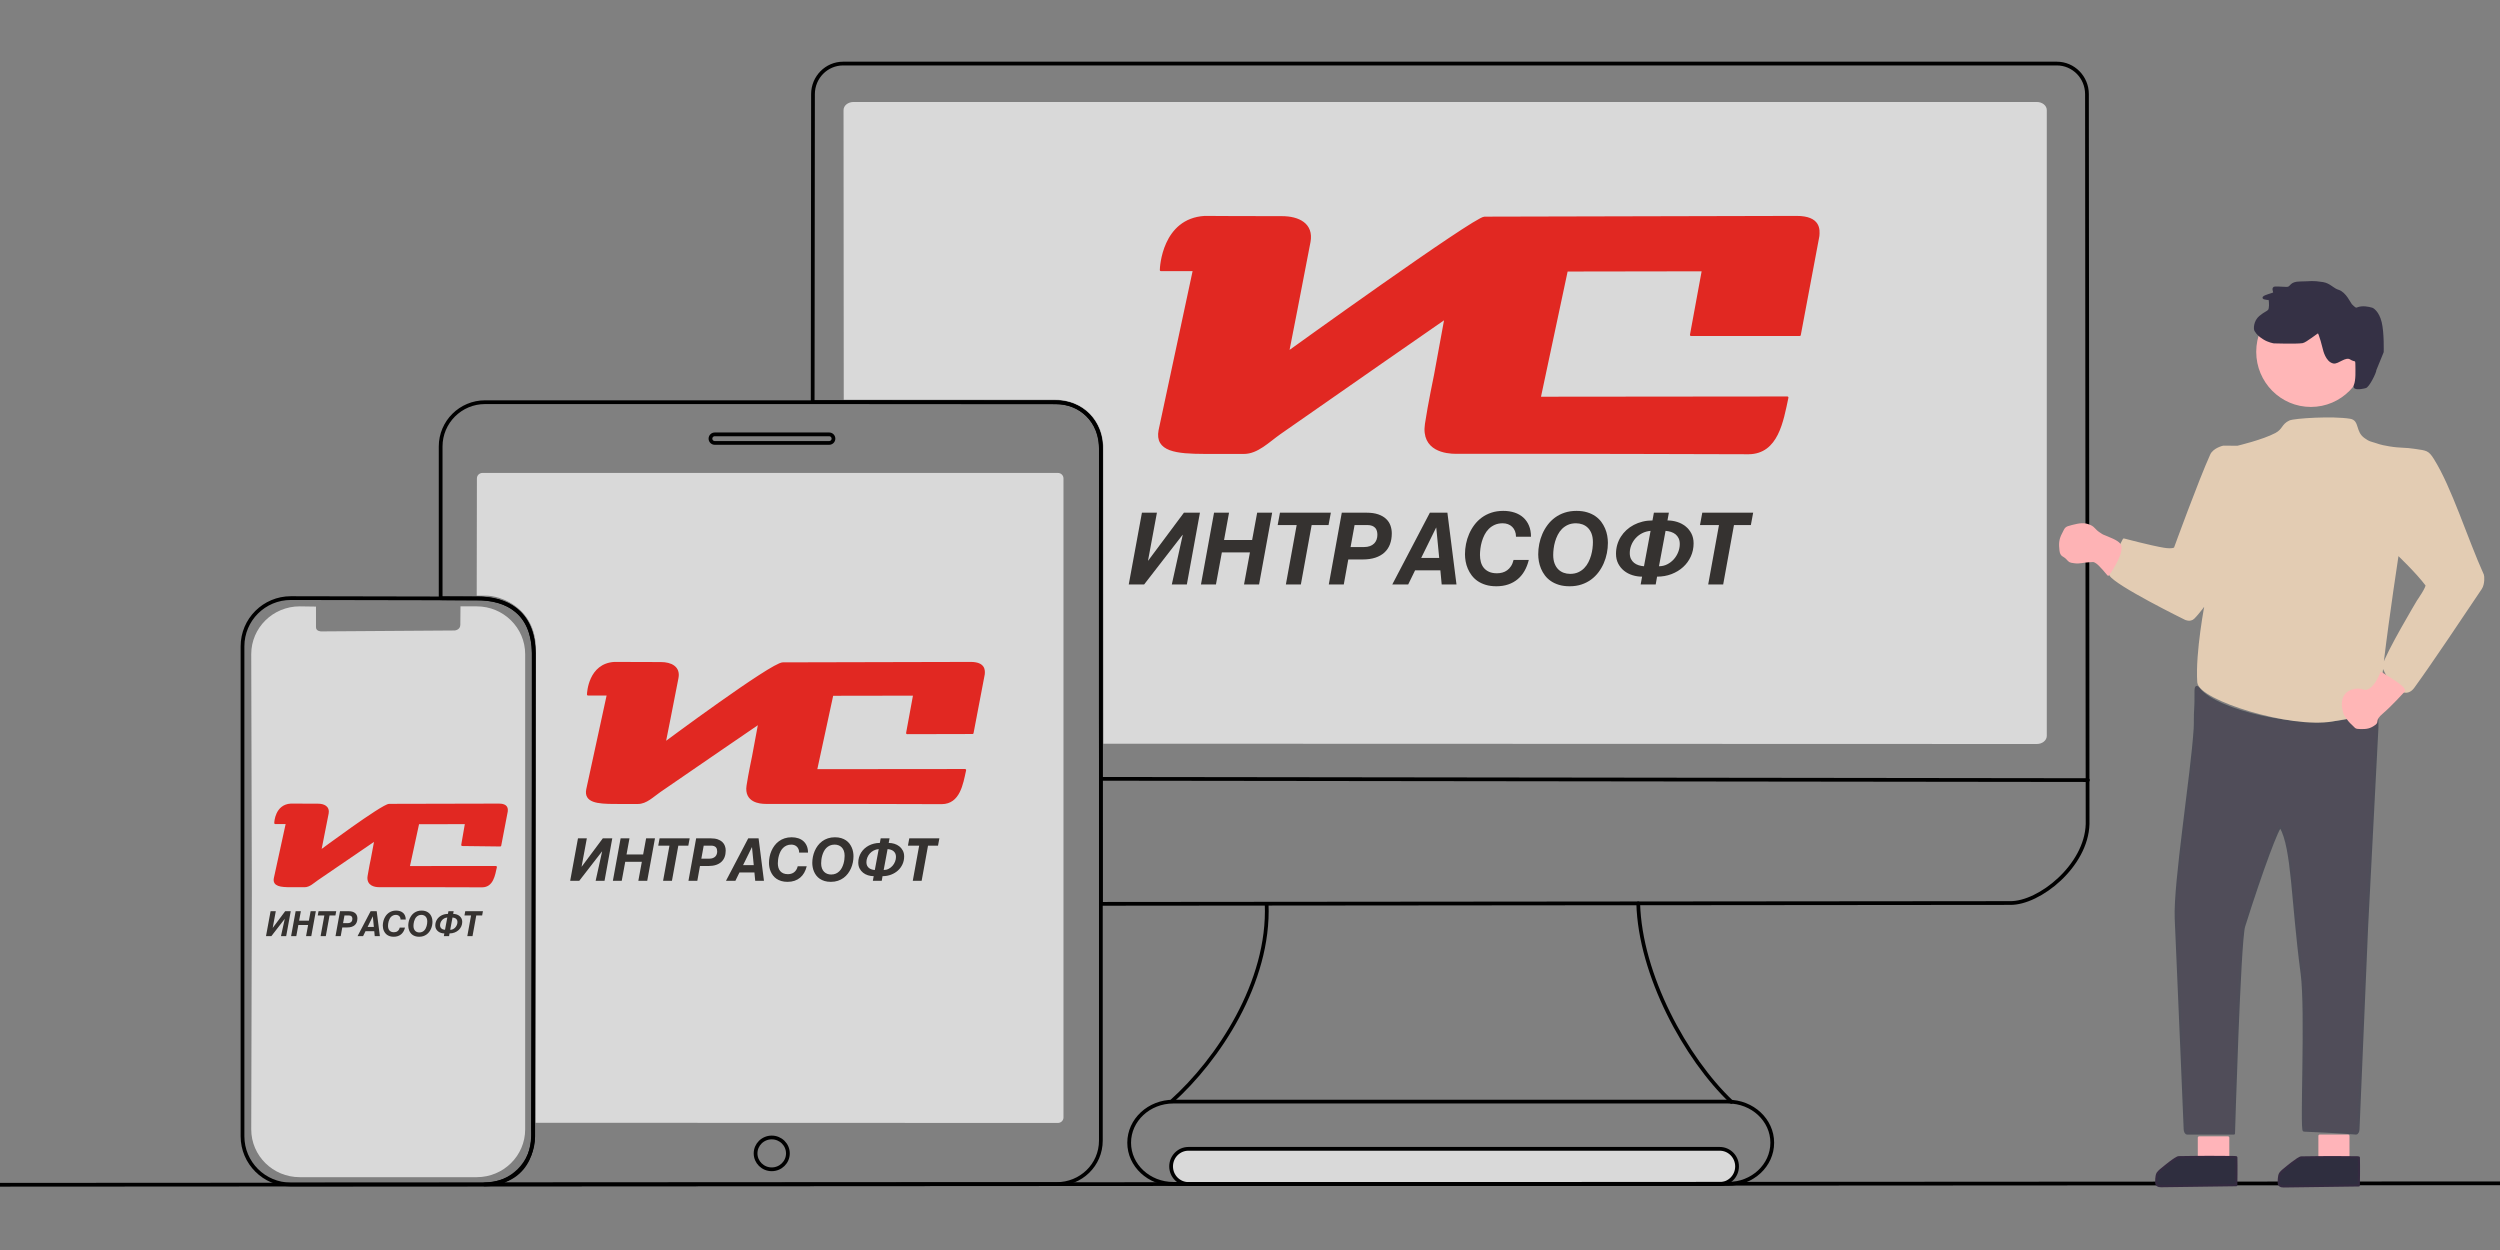 <?xml version="1.0" encoding="UTF-8" standalone="no"?>
<!DOCTYPE svg PUBLIC "-//W3C//DTD SVG 1.1//EN" "http://www.w3.org/Graphics/SVG/1.1/DTD/svg11.dtd">
<!-- Created with Vectornator (http://vectornator.io/) -->
<svg height="100%" stroke-miterlimit="10" style="fill-rule:nonzero;clip-rule:evenodd;stroke-linecap:round;stroke-linejoin:round;" version="1.1" viewBox="0 0 1000 500" width="100%" xml:space="preserve" xmlns="http://www.w3.org/2000/svg" xmlns:vectornator="http://vectornator.io" xmlns:xlink="http://www.w3.org/1999/xlink">
<rect x="0" y="0" width="1000" height="500" fill="#808080" stroke="none"/>
<defs>
<clipPath id="TextBounds">
<rect height="47" width="272.376" x="449.394" y="196.984"/>
</clipPath>
<clipPath id="TextBounds_2">
<rect height="27.158" width="163.915" x="226.215" y="330.554"/>
</clipPath>
<clipPath id="TextBounds_3">
<rect height="15.817" width="95.863" x="104.694" y="361.668"/>
</clipPath>
</defs>
<clipPath id="ArtboardFrame">
<rect height="500" width="1000" x="0" y="0"/>
</clipPath>
<g clip-path="url(#ArtboardFrame)" id="Слой-1" vectornator:layerName="Слой 1">
<path d="M337.254 25.426L338.802 25.426L822.729 25.426C829.387 25.426 834.785 30.899 834.785 37.651L835.039 329.605C834.575 346.319 815.718 361.373 804.046 361.208L440.387 361.539C440.339 361.422 440.273 222.622 440.374 180.024C440.402 168.211 432.467 160.833 421.937 160.917C421.059 160.924 325.068 160.847 325.068 160.847L325.198 37.651C325.198 30.899 330.596 25.426 337.254 25.426Z" fill="none" opacity="1" stroke="#000000" stroke-linecap="butt" stroke-linejoin="miter" stroke-width="1.5"/>
<path d="M194.033 160.877L422.569 160.877C432.385 160.877 440.343 168.811 440.343 178.598L440.343 456.225C440.343 466.012 432.388 473.634 422.572 473.634L193.814 473.766C213.913 472.767 213.365 455.309 213.204 451.661C213.204 451.661 213.656 314.696 213.47 261.336C213.411 244.229 201.828 239.358 191.374 239.358C178.246 239.358 176.259 239.283 176.259 239.283L176.259 178.598C176.259 168.811 184.217 160.877 194.033 160.877Z" fill="none" opacity="1" stroke="#000000" stroke-linecap="butt" stroke-linejoin="miter" stroke-width="1.5"/>
<path d="M116.338 239.239L189.954 239.386C203.922 239.104 213.271 245.94 213.558 261.252L213.287 454.498C213.287 465.15 204.63 473.786 193.951 473.786L116.338 473.786C105.659 473.786 97.002 465.15 97.002 454.498L97.002 258.527C97.002 247.875 105.659 239.239 116.338 239.239Z" fill="none" opacity="1" stroke="#000000" stroke-linecap="butt" stroke-linejoin="miter" stroke-width="1.5"/>
<path d="M469.357 440.644L691.21 440.644C700.98 440.644 708.901 448.008 708.901 457.093L708.901 457.093C708.901 466.178 700.98 473.543 691.21 473.543L469.357 473.543C459.587 473.543 451.667 466.178 451.667 457.093L451.667 457.093C451.667 448.008 459.587 440.644 469.357 440.644Z" fill="none" opacity="1" stroke="#000000" stroke-linecap="butt" stroke-linejoin="miter" stroke-width="1.5"/>
<path d="M475.381 459.533L687.886 459.533C691.718 459.533 694.824 462.679 694.824 466.56L694.824 466.56C694.824 470.441 691.718 473.587 687.886 473.587L475.381 473.587C471.55 473.587 468.444 470.441 468.444 466.56L468.444 466.56C468.444 462.679 471.55 459.533 475.381 459.533Z" fill="#ffffff" fill-opacity="0.702" fill-rule="nonzero" opacity="1" stroke="#000000" stroke-linecap="butt" stroke-linejoin="miter" stroke-width="1.5"/>
<path d="M468.74 440.467C487.078 424.028 507.954 392.985 506.663 361.568" fill="none" opacity="1" stroke="#000000" stroke-linecap="butt" stroke-linejoin="miter" stroke-width="1.5"/>
<path d="M655.292 361.353C656.041 389.905 674.294 423.408 692.587 440.748" fill="none" opacity="1" stroke="#000000" stroke-linecap="butt" stroke-linejoin="miter" stroke-width="1.5"/>
<path d="M440.545 311.537L835.152 312.039" fill="none" opacity="1" stroke="#000000" stroke-linecap="butt" stroke-linejoin="miter" stroke-width="1.5"/>
<path d="M341.405 40.792L814.721 40.792C816.925 40.792 818.712 42.242 818.712 44.029L818.712 294.363C818.712 296.151 816.925 297.6 814.721 297.6L441.362 297.481L441.305 180.422C441.887 168.499 433.336 159.61 421.351 159.884L337.501 159.899L337.414 44.029C337.414 42.242 339.201 40.792 341.405 40.792Z" fill="#ffffff" fill-opacity="0.702" fill-rule="nonzero" opacity="1" stroke="none"/>
<path d="M193.009 189.172L423.145 189.172C424.386 189.172 425.392 190.144 425.392 191.344L425.392 447.007C425.392 448.206 424.386 449.179 423.145 449.179L214.283 449.113L214.38 260.326C214.633 243.58 200.764 238.065 193.876 238.254L190.686 238.254L190.762 191.344C190.762 190.144 191.768 189.172 193.009 189.172Z" fill="#ffffff" fill-opacity="0.702" fill-rule="nonzero" opacity="1" stroke="none"/>
<path d="M302.232 461.356C302.232 457.84 305.126 454.991 308.696 454.991C312.265 454.991 315.159 457.84 315.159 461.356C315.159 464.871 312.265 467.721 308.696 467.721C305.126 467.721 302.232 464.871 302.232 461.356Z" fill="none" opacity="1" stroke="#000000" stroke-linecap="butt" stroke-linejoin="miter" stroke-width="1.5"/>
<path d="M285.896 173.746L331.672 173.746C332.618 173.746 333.384 174.513 333.384 175.458L333.384 175.458C333.384 176.404 332.618 177.171 331.672 177.171L285.896 177.171C284.95 177.171 284.183 176.404 284.183 175.458L284.183 175.458C284.183 174.513 284.95 173.746 285.896 173.746Z" fill="none" opacity="1" stroke="#000000" stroke-linecap="butt" stroke-linejoin="miter" stroke-width="1.5"/>
<path d="M119.891 242.543L126.396 242.638C126.396 242.638 126.385 248.38 126.396 250.915C126.403 252.559 128.467 252.563 128.467 252.563L181.885 252.193C181.885 252.193 184.089 252.012 184.13 249.949C184.183 247.252 184.191 242.543 184.191 242.543L190.673 242.543C201.385 242.543 210.068 251.104 210.068 261.665L210.068 451.749C210.068 462.31 201.385 470.871 190.673 470.871L119.891 470.871C109.179 470.871 100.496 462.31 100.496 451.749L100.738 357.368L100.496 261.665C100.496 251.104 109.179 242.543 119.891 242.543Z" fill="#ffffff" fill-opacity="0.702" fill-rule="nonzero" opacity="1" stroke="none"/>
<path d="M-3.525 473.908L1003.52 473.32" fill="none" opacity="1" stroke="#000000" stroke-linecap="butt" stroke-linejoin="miter" stroke-width="1.5"/>
<path d="M902.922 140.724C902.922 128.782 912.518 119.101 924.354 119.101C936.19 119.101 945.785 128.782 945.785 140.724C945.785 152.666 936.19 162.348 924.354 162.348C912.518 162.348 902.922 152.666 902.922 140.724Z" fill="#ffb6b7" fill-rule="nonzero" opacity="1" stroke="#ffb6b7" stroke-linecap="butt" stroke-linejoin="miter" stroke-width="0.859"/>
<path d="M909.502 117.364C910.168 117.01 908.63 115.048 910.065 115.029C911.945 115.005 914.215 115.238 914.814 115.19C916.827 115.029 915.82 113.049 920.127 113.017C924.691 112.983 924.518 112.539 929.142 113.258C931.811 113.674 933.208 115.721 935.26 116.317C938.067 117.134 939.929 121.471 940.445 121.987C942.826 124.367 942.291 123.257 944.436 122.998C946.631 122.733 948.944 123.562 948.944 123.562C948.944 123.562 951.233 124.681 952.26 128.987C953.286 133.294 953.049 140.787 953.049 140.787L950.151 147.871C950.151 148.982 947.215 154.874 946.046 154.874C946.046 154.874 941.055 156.162 941.941 154.149C942.826 152.137 942.585 147.915 942.585 146.019C942.585 143.334 942.129 144.612 940.303 143.427C938.142 142.024 935.162 145.345 933.408 144.973C930.619 144.381 929.625 139.821 929.625 139.821C929.625 139.821 927.912 132.82 927.291 132.818C926.921 132.817 922.194 136.671 920.932 136.843C918.26 137.208 909.582 136.924 909.582 136.924C909.582 136.924 907.409 136.582 905.558 135.394C903.706 134.207 903.107 133.626 902.177 132.175C901.83 131.634 901.773 128.581 904.028 126.701C905.96 125.091 906.982 124.909 907.57 124.206C908.212 123.437 908.052 121.004 907.892 119.778C907.851 119.467 905.075 119.577 905.477 118.974C905.88 118.37 908.904 117.681 909.502 117.364Z" fill="#353145" fill-rule="nonzero" opacity="1" stroke="#353145" stroke-linecap="butt" stroke-linejoin="miter" stroke-width="0.859"/>
<path d="M927.833 454.249L939.313 454.249C939.342 454.249 939.365 454.273 939.365 454.302L939.365 462.559C939.365 462.588 939.342 462.611 939.313 462.611L927.833 462.611C927.804 462.611 927.78 462.588 927.78 462.559L927.78 454.302C927.78 454.273 927.804 454.249 927.833 454.249Z" fill="#ffb4b9" fill-rule="nonzero" opacity="1" stroke="#ffb4b9" stroke-linecap="butt" stroke-linejoin="miter" stroke-width="0.859"/>
<path d="M879.594 454.97L891.244 454.97C891.271 454.97 891.293 454.992 891.293 455.019L891.293 462.446C891.293 462.473 891.271 462.495 891.244 462.495L879.594 462.495C879.567 462.495 879.546 462.473 879.546 462.446L879.546 455.019C879.546 454.992 879.567 454.97 879.594 454.97Z" fill="#ffb4b9" fill-rule="nonzero" opacity="1" stroke="#ffb4b9" stroke-linecap="butt" stroke-linejoin="miter" stroke-width="0.859"/>
<path d="M871.514 462.873C871.514 462.873 882.761 462.684 888.797 462.779C894.833 462.874 894.533 462.702 894.538 463.062C894.571 465.423 894.601 466.672 894.57 469.526C894.538 472.381 894.512 474.072 894.512 474.072L864.398 474.477C863.23 474.477 862.491 474.043 862.491 472.969C862.491 472.969 862.402 470.302 863.043 469.286C863.561 468.466 865.057 467.35 865.057 467.35C865.057 467.35 870.346 462.873 871.514 462.873Z" fill="#2f2e3f" fill-rule="nonzero" opacity="1" stroke="#352b41" stroke-linecap="butt" stroke-linejoin="miter" stroke-width="0.859"/>
<path d="M920.522 462.97C920.522 462.97 931.769 462.781 937.805 462.876C943.841 462.971 943.542 462.799 943.547 463.159C943.579 465.52 943.61 466.769 943.578 469.623C943.546 472.478 943.52 474.169 943.52 474.169L913.406 474.574C912.238 474.574 911.499 474.14 911.499 473.066C911.499 473.066 911.41 470.398 912.051 469.383C912.569 468.563 914.066 467.447 914.066 467.447C914.066 467.447 919.354 462.97 920.522 462.97Z" fill="#2f2e3f" fill-rule="nonzero" opacity="1" stroke="#352b41" stroke-linecap="butt" stroke-linejoin="miter" stroke-width="0.859"/>
<path d="M879.758 275.661C886.682 284.509 920.347 292.19 938.99 288.051C957.448 283.952 950.509 286.482 950.509 286.482C951.052 286.482 950.952 289.918 950.952 290.91L946.819 370.753L943.378 451.61C943.378 452.602 942.938 453.406 942.395 453.406C942.395 453.406 934.14 452.724 921.547 452.231C920.311 452.182 922.64 404.202 920.687 389.464C916.787 360.016 917.102 339.385 912.287 330.866C911.594 329.64 904.703 348.075 897.635 370.552C895.866 376.177 893.576 453.406 893.576 453.406L874.877 453.406C874.334 453.406 873.894 452.602 873.894 451.61C873.894 451.61 871.908 403.393 870.317 367.542C869.687 353.356 876.73 310.006 877.902 291.379C878.064 288.81 877.835 287.586 878.149 282.526C878.464 277.447 877.522 272.803 879.758 275.661Z" fill="#504d59" fill-rule="nonzero" opacity="1" stroke="#4e4e59" stroke-linecap="butt" stroke-linejoin="miter" stroke-width="0.859"/>
<path d="M910.359 173.58C913.475 171.916 912.942 169.977 915.914 168.593C917.739 167.743 933.149 166.785 940.012 167.933C943.488 168.515 941.657 172.842 945.576 175.602C946.327 176.131 947.285 176.778 948.189 177.032C951.696 178.019 951.2 178.217 955.686 178.972C960.172 179.727 961.997 179.347 965.965 179.983C970.455 180.703 971.063 180.427 973.21 183.859C980.329 195.237 986.4 215.046 993.161 230.053C993.291 230.341 993.584 233.53 992.335 235.39C984.394 247.214 972.695 264.758 965.376 274.85C960.473 281.611 953.083 267.394 953.328 266.455C954.67 261.328 967.168 240.404 967.168 240.404C967.168 240.404 971.145 234.718 970.586 233.97C966.708 228.777 959.081 221.562 959.081 221.562C959.081 221.562 955.293 246.357 953.103 264.651C951.718 276.21 951.761 285.18 951.298 285.18C951.298 285.18 942.159 286.526 932.906 288.166C916.403 291.09 879.793 279.706 879.333 272.885C878.523 260.869 882.429 241 882.429 241C882.429 241 879.298 245.355 877.395 247.176C876.026 248.485 874.158 247.525 874.158 247.525C874.158 247.525 846.201 233.793 844.078 229.877C843.005 227.898 849.532 215.811 849.532 215.811C849.532 215.811 860.338 218.676 865.456 219.516C869.229 220.134 869.986 219.288 869.986 219.288C869.986 219.288 879.834 192.221 884.484 181.981C885.596 179.531 889.356 178.685 889.356 178.685L895.002 178.733C895.002 178.733 905.234 176.317 910.359 173.58Z" fill="#e3ccb3" fill-rule="nonzero" opacity="1" stroke="#e3ccb3" stroke-linecap="butt" stroke-linejoin="miter" stroke-width="0.859"/>
<path d="M937.975 285.807C937.975 285.807 934.532 277.359 941.872 275.989C945.382 275.334 945.43 277.385 948.077 275.71C950.725 274.035 952.462 269.288 952.462 269.288C952.48 269.266 952.513 269.262 952.536 269.279C952.536 269.279 957.953 272.513 960.159 274.34C962.364 276.168 961.376 276.566 961.358 276.589C961.358 276.589 956.214 282.234 952.814 285.133C949.414 288.031 951.281 288.557 949.966 289.554C947.866 291.146 946.463 291.222 944.196 291.203C941.929 291.184 942.453 290.828 940.898 289.479C939.343 288.13 937.975 285.807 937.975 285.807Z" fill="#ffb6b6" fill-rule="nonzero" opacity="1" stroke="#ffb6b6" stroke-linecap="butt" stroke-linejoin="miter" stroke-width="0.859"/>
<path d="M828.914 210.412C831.828 209.694 833.666 209.28 836.144 210.455C837.677 211.181 837.799 212.092 839.515 213.23C841.231 214.368 840.634 214.057 843.008 215.007C846.192 216.28 847.991 217.313 848.189 218.648C848.73 222.308 843.34 229.801 843.34 229.801C843.34 229.836 843.291 229.864 843.291 229.864C843.291 229.864 840.053 225.879 838.693 225.012C837.367 224.167 837.652 224.402 835.469 224.486C833.286 224.57 831.961 225.18 829.772 224.877C827.583 224.573 828.011 224.564 826.713 223.272C825.416 221.98 824.475 222.449 824.206 220.088C823.937 217.726 823.912 215.978 825.174 213.611C826.436 211.243 826 211.13 828.914 210.412Z" fill="#feb3b5" fill-rule="nonzero" opacity="1" stroke="#feb3b5" stroke-linecap="butt" stroke-linejoin="miter" stroke-width="0.859"/>
<path d="M481.903 86.794C481.903 86.794 502.006 86.922 512.68 86.889C519.455 86.868 525.096 89.697 523.771 96.766C521.375 109.546 515.2 140.938 515.2 140.938C515.2 140.938 589.896 87.098 593.786 87.091C606.286 87.069 718.624 86.794 718.624 86.794C727.946 86.79 727.544 91.945 727.327 94.395L719.89 133.966L676.409 133.967L681.165 108.093L626.701 108.182L615.868 159.117L714.944 159.019C712.914 168.587 710.88 181.145 699.483 181.268C699.483 181.268 614.859 180.997 582.458 181.1C578.533 181.113 568.836 180.128 570.402 169.613C571.55 161.901 574.023 150.077 574.023 150.077L578.22 127.182C578.22 127.182 531.59 159.508 511.982 173.266C507.308 176.545 502.899 181.18 497.503 181.15C489.869 181.106 481.903 181.14 481.903 181.14C470.474 181.106 462.282 180.243 463.862 172.11L477.568 108.018L464.356 108.018C464.356 106.971 465.269 87.772 481.903 86.794Z" fill="#e12822" fill-rule="nonzero" opacity="1" stroke="#e12822" stroke-linecap="butt" stroke-linejoin="miter" stroke-width="0.859"/>
<g fill="#353230" opacity="1" stroke="none">
<path clip-path="url(#TextBounds)" d="M459.214 224.234L459.293 224.234L473.57 205.074L479.976 205.074L474.742 233.785L468.726 233.785L473.101 213.941L473.023 213.941L457.652 233.785L451.5 233.785L456.773 205.074L462.769 205.074L459.214 224.234Z"/>
<path clip-path="url(#TextBounds)" d="M488.746 220.953L486.382 233.785L480.386 233.785L485.621 205.074L491.617 205.074L489.625 215.992L500.855 215.992L502.867 205.074L508.863 205.074L503.628 233.785L497.613 233.785L499.976 220.953L488.746 220.953Z"/>
<path clip-path="url(#TextBounds)" d="M511.988 205.074L532.339 205.074L531.421 210.016L524.664 210.016L520.347 233.785L514.351 233.785L518.668 210.016L511.07 210.016L511.988 205.074Z"/>
<path clip-path="url(#TextBounds)" d="M550.152 223.062C548.694 223.544 547.001 223.785 545.074 223.785L539.312 223.785L537.515 233.785L531.519 233.785L536.714 205.074L546.597 205.074C548.459 205.074 550.031 205.299 551.314 205.748C552.597 206.197 553.638 206.803 554.439 207.564C555.24 208.326 555.819 209.205 556.177 210.201C556.535 211.197 556.714 212.242 556.714 213.336C556.714 214.963 556.47 216.422 555.982 217.711C555.494 219 554.761 220.094 553.785 220.992C552.808 221.891 551.597 222.581 550.152 223.062ZM546.871 210.016L541.832 210.016L540.23 218.824L545.562 218.824C546.513 218.824 547.326 218.694 548.003 218.433C548.681 218.173 549.237 217.822 549.673 217.379C550.11 216.936 550.432 216.419 550.64 215.826C550.849 215.234 550.953 214.605 550.953 213.941C550.953 213.407 550.891 212.903 550.767 212.428C550.643 211.952 550.425 211.536 550.113 211.178C549.8 210.82 549.38 210.536 548.853 210.328C548.326 210.12 547.665 210.016 546.871 210.016Z"/>
<path clip-path="url(#TextBounds)" d="M578.96 205.074L582.593 233.785L576.675 233.785L576.148 228.141L566.031 228.141L563.277 233.785L556.91 233.785L571.949 205.074L578.96 205.074ZM575.679 223.18L574.507 211.07L574.429 211.07L568.472 223.18L575.679 223.18Z"/>
<path clip-path="url(#TextBounds)" d="M607.046 231.695C605.953 232.607 604.696 233.303 603.277 233.785C601.858 234.267 600.282 234.508 598.55 234.508C596.962 234.508 595.546 234.319 594.302 233.941C593.059 233.564 591.975 233.056 591.05 232.418C590.126 231.78 589.341 231.034 588.697 230.182C588.052 229.329 587.528 228.427 587.125 227.476C586.721 226.526 586.431 225.559 586.255 224.576C586.08 223.593 585.992 222.639 585.992 221.715C585.992 220.348 586.128 218.971 586.402 217.584C586.675 216.197 587.092 214.859 587.652 213.57C588.212 212.281 588.912 211.077 589.752 209.957C590.591 208.837 591.578 207.861 592.71 207.027C593.843 206.194 595.126 205.54 596.558 205.064C597.99 204.589 599.572 204.351 601.304 204.351C602.932 204.351 604.426 204.573 605.787 205.016C607.147 205.458 608.316 206.116 609.293 206.988C610.269 207.861 611.031 208.941 611.578 210.23C612.125 211.519 612.398 213.01 612.398 214.703L606.402 214.703C606.402 213.857 606.265 213.098 605.992 212.428C605.718 211.757 605.344 211.191 604.869 210.728C604.393 210.266 603.834 209.915 603.189 209.674C602.544 209.433 601.851 209.312 601.109 209.312C599.885 209.312 598.811 209.521 597.886 209.937C596.962 210.354 596.161 210.904 595.484 211.588C594.807 212.271 594.244 213.059 593.794 213.951C593.345 214.843 592.987 215.758 592.72 216.695C592.453 217.633 592.265 218.56 592.154 219.478C592.043 220.396 591.988 221.233 591.988 221.988C591.988 222.991 592.108 223.935 592.349 224.82C592.59 225.706 592.981 226.48 593.521 227.144C594.061 227.808 594.765 228.336 595.63 228.726C596.496 229.117 597.548 229.312 598.785 229.312C599.527 229.312 600.246 229.218 600.943 229.029C601.64 228.84 602.281 228.534 602.867 228.111C603.453 227.688 603.967 227.138 604.41 226.461C604.852 225.784 605.191 224.957 605.425 223.98L611.519 223.98C611.115 225.621 610.539 227.092 609.791 228.394C609.042 229.697 608.127 230.797 607.046 231.695Z"/>
<path clip-path="url(#TextBounds)" d="M640.464 208.668C641.102 209.527 641.623 210.429 642.027 211.373C642.431 212.317 642.72 213.284 642.896 214.273C643.072 215.263 643.16 216.22 643.16 217.144C643.16 218.512 643.023 219.889 642.75 221.275C642.476 222.662 642.059 224 641.5 225.289C640.94 226.578 640.24 227.782 639.4 228.902C638.56 230.022 637.574 230.999 636.441 231.832C635.308 232.665 634.026 233.32 632.593 233.795C631.161 234.27 629.579 234.508 627.847 234.508C626.246 234.508 624.826 234.319 623.589 233.941C622.352 233.564 621.268 233.056 620.337 232.418C619.406 231.78 618.619 231.034 617.974 230.182C617.33 229.329 616.809 228.427 616.412 227.476C616.015 226.526 615.728 225.559 615.552 224.576C615.377 223.593 615.289 222.639 615.289 221.715C615.289 220.348 615.425 218.971 615.699 217.584C615.972 216.197 616.389 214.859 616.949 213.57C617.509 212.281 618.209 211.077 619.048 209.957C619.888 208.837 620.875 207.861 622.007 207.027C623.14 206.194 624.423 205.54 625.855 205.064C627.287 204.589 628.869 204.351 630.601 204.351C632.19 204.351 633.606 204.54 634.849 204.918C636.093 205.295 637.177 205.803 638.101 206.441C639.026 207.079 639.813 207.822 640.464 208.668ZM637.164 216.871C637.164 215.543 636.981 214.404 636.617 213.453C636.252 212.503 635.757 211.721 635.132 211.109C634.507 210.497 633.788 210.045 632.974 209.752C632.16 209.459 631.304 209.312 630.406 209.312C629.182 209.312 628.108 209.521 627.183 209.937C626.259 210.354 625.458 210.904 624.781 211.588C624.104 212.271 623.541 213.059 623.091 213.951C622.642 214.843 622.284 215.758 622.017 216.695C621.75 217.633 621.561 218.56 621.451 219.478C621.34 220.396 621.285 221.233 621.285 221.988C621.285 223.303 621.467 224.439 621.832 225.396C622.196 226.353 622.691 227.138 623.316 227.75C623.941 228.362 624.66 228.814 625.474 229.107C626.288 229.4 627.144 229.547 628.043 229.547C629.266 229.547 630.341 229.338 631.265 228.922C632.19 228.505 632.99 227.952 633.668 227.262C634.345 226.572 634.908 225.784 635.357 224.898C635.806 224.013 636.164 223.101 636.431 222.164C636.698 221.226 636.887 220.299 636.998 219.381C637.108 218.463 637.164 217.626 637.164 216.871Z"/>
<path clip-path="url(#TextBounds)" d="M673.257 226.812C671.942 228.01 670.396 228.951 668.619 229.635C666.841 230.318 664.911 230.66 662.828 230.66L662.281 233.785L656.265 233.785L656.832 230.66C655.516 230.66 654.234 230.465 652.984 230.074C651.734 229.683 650.621 229.101 649.644 228.326C648.668 227.551 647.883 226.594 647.291 225.455C646.698 224.316 646.402 222.997 646.402 221.5C646.402 220.25 646.568 219.052 646.9 217.906C647.232 216.76 647.71 215.693 648.335 214.703C648.96 213.713 649.709 212.818 650.582 212.017C651.454 211.217 652.431 210.533 653.511 209.967C654.592 209.4 655.761 208.961 657.017 208.648C658.274 208.336 659.599 208.18 660.992 208.18L661.558 205.074L667.554 205.074L666.988 208.18C668.316 208.18 669.605 208.375 670.855 208.766C672.105 209.156 673.218 209.739 674.195 210.514C675.171 211.288 675.956 212.245 676.548 213.385C677.141 214.524 677.437 215.842 677.437 217.34C677.437 219.215 677.066 220.966 676.324 222.594C675.582 224.221 674.559 225.628 673.257 226.812ZM671.91 217.633C671.91 216.721 671.753 215.943 671.441 215.299C671.128 214.654 670.712 214.124 670.191 213.707C669.67 213.29 669.068 212.975 668.384 212.76C667.701 212.545 666.981 212.405 666.226 212.34L663.589 226.5C664.787 226.5 665.894 226.239 666.91 225.719C667.925 225.198 668.804 224.517 669.546 223.678C670.289 222.838 670.868 221.887 671.285 220.826C671.701 219.765 671.91 218.7 671.91 217.633ZM652.378 223.551C652.691 224.189 653.108 224.716 653.628 225.133C654.149 225.549 654.752 225.868 655.435 226.09C656.119 226.311 656.838 226.448 657.593 226.5L660.23 212.34C658.967 212.457 657.824 212.782 656.802 213.316C655.78 213.85 654.908 214.527 654.185 215.348C653.462 216.168 652.903 217.086 652.505 218.101C652.108 219.117 651.91 220.159 651.91 221.226C651.91 222.138 652.066 222.913 652.378 223.551Z"/>
<path clip-path="url(#TextBounds)" d="M680.914 205.074L701.265 205.074L700.347 210.016L693.589 210.016L689.273 233.785L683.277 233.785L687.593 210.016L679.996 210.016L680.914 205.074Z"/>
</g>
<path d="M245.778 265.197C245.778 265.197 257.876 265.273 264.3 265.253C268.377 265.241 271.772 266.919 270.974 271.112C269.533 278.692 265.816 297.311 265.816 297.311C265.816 297.311 308.764 265.381 313.109 265.373C317.332 265.366 388.236 265.197 388.236 265.197C393.846 265.195 393.604 268.252 393.474 269.705L388.998 293.176L362.867 293.238L365.693 277.83L332.917 277.883L326.398 308.093L386.022 308.036C384.8 313.711 383.576 321.159 376.717 321.232C376.717 321.232 325.791 321.071 306.292 321.133C303.93 321.14 298.095 320.556 299.037 314.319C299.727 309.745 301.216 302.732 301.216 302.732L303.742 289.152C303.742 289.152 275.68 308.326 263.88 316.486C261.067 318.43 258.414 321.18 255.166 321.162C250.572 321.136 245.778 321.156 245.778 321.156C238.9 321.136 233.97 320.624 234.921 315.8L243.17 277.786L235.218 277.786C235.218 277.165 235.768 265.777 245.778 265.197Z" fill="#e12822" fill-rule="nonzero" opacity="1" stroke="#e12822" stroke-linecap="butt" stroke-linejoin="miter" stroke-width="0.859"/>
<g fill="#353230" opacity="1" stroke="none">
<path clip-path="url(#TextBounds_2)" d="M232.634 346.665L232.68 346.665L241.122 335.337L244.91 335.337L241.815 352.312L238.258 352.312L240.845 340.58L240.798 340.58L231.71 352.312L228.073 352.312L231.19 335.337L234.736 335.337L232.634 346.665Z"/>
<path clip-path="url(#TextBounds_2)" d="M250.095 344.725L248.697 352.312L245.152 352.312L248.247 335.337L251.792 335.337L250.614 341.792L257.254 341.792L258.444 335.337L261.989 335.337L258.894 352.312L255.337 352.312L256.735 344.725L250.095 344.725Z"/>
<path clip-path="url(#TextBounds_2)" d="M263.837 335.337L275.87 335.337L275.327 338.258L271.331 338.258L268.779 352.312L265.234 352.312L267.786 338.258L263.294 338.258L263.837 335.337Z"/>
<path clip-path="url(#TextBounds_2)" d="M286.402 345.973C285.539 346.257 284.539 346.4 283.399 346.4L279.992 346.4L278.93 352.312L275.385 352.312L278.457 335.337L284.3 335.337C285.401 335.337 286.33 335.47 287.089 335.735C287.847 336.001 288.463 336.359 288.936 336.809C289.41 337.26 289.752 337.779 289.964 338.368C290.176 338.957 290.282 339.575 290.282 340.222C290.282 341.184 290.137 342.046 289.849 342.808C289.56 343.571 289.127 344.217 288.55 344.748C287.972 345.28 287.256 345.688 286.402 345.973ZM284.462 338.258L281.482 338.258L280.535 343.467L283.688 343.467C284.25 343.467 284.731 343.39 285.131 343.236C285.532 343.082 285.861 342.874 286.119 342.612C286.377 342.35 286.567 342.044 286.69 341.694C286.814 341.344 286.875 340.972 286.875 340.58C286.875 340.264 286.839 339.966 286.765 339.685C286.692 339.404 286.563 339.157 286.379 338.946C286.194 338.734 285.945 338.566 285.634 338.443C285.322 338.32 284.931 338.258 284.462 338.258Z"/>
<path clip-path="url(#TextBounds_2)" d="M303.435 335.337L305.583 352.312L302.084 352.312L301.772 348.975L295.79 348.975L294.162 352.312L290.397 352.312L299.289 335.337L303.435 335.337ZM301.495 346.042L300.802 338.882L300.756 338.882L297.234 346.042L301.495 346.042Z"/>
<path clip-path="url(#TextBounds_2)" d="M320.041 351.077C319.394 351.616 318.651 352.028 317.812 352.312C316.973 352.597 316.042 352.74 315.018 352.74C314.078 352.74 313.241 352.628 312.506 352.405C311.771 352.181 311.13 351.881 310.583 351.504C310.037 351.127 309.573 350.686 309.192 350.182C308.811 349.677 308.501 349.144 308.262 348.582C308.023 348.02 307.852 347.449 307.748 346.867C307.644 346.286 307.592 345.722 307.592 345.176C307.592 344.367 307.673 343.553 307.835 342.733C307.996 341.913 308.243 341.122 308.574 340.36C308.905 339.598 309.319 338.886 309.815 338.224C310.312 337.562 310.895 336.984 311.565 336.492C312.235 335.999 312.993 335.612 313.84 335.331C314.687 335.05 315.622 334.909 316.646 334.909C317.608 334.909 318.492 335.04 319.296 335.302C320.101 335.564 320.792 335.953 321.369 336.468C321.946 336.984 322.397 337.623 322.72 338.385C323.044 339.148 323.205 340.029 323.205 341.03L319.66 341.03C319.66 340.53 319.579 340.081 319.417 339.685C319.256 339.288 319.034 338.953 318.753 338.68C318.472 338.407 318.141 338.199 317.76 338.056C317.379 337.914 316.969 337.843 316.53 337.843C315.807 337.843 315.172 337.966 314.625 338.212C314.078 338.459 313.605 338.784 313.205 339.188C312.804 339.592 312.471 340.058 312.206 340.585C311.94 341.113 311.728 341.654 311.571 342.208C311.413 342.762 311.301 343.311 311.236 343.853C311.17 344.396 311.138 344.891 311.138 345.337C311.138 345.93 311.209 346.488 311.351 347.012C311.494 347.535 311.725 347.993 312.044 348.386C312.364 348.779 312.779 349.09 313.291 349.321C313.803 349.552 314.425 349.668 315.156 349.668C315.595 349.668 316.02 349.612 316.432 349.5C316.844 349.389 317.223 349.208 317.57 348.958C317.916 348.707 318.22 348.382 318.482 347.982C318.744 347.582 318.944 347.093 319.083 346.515L322.686 346.515C322.447 347.485 322.106 348.355 321.664 349.125C321.221 349.895 320.68 350.546 320.041 351.077Z"/>
<path clip-path="url(#TextBounds_2)" d="M339.8 337.462C340.177 337.97 340.485 338.503 340.724 339.061C340.962 339.619 341.134 340.191 341.237 340.776C341.341 341.361 341.393 341.927 341.393 342.473C341.393 343.282 341.313 344.096 341.151 344.916C340.989 345.736 340.743 346.527 340.412 347.289C340.081 348.051 339.667 348.763 339.17 349.425C338.674 350.087 338.091 350.665 337.421 351.158C336.751 351.65 335.993 352.037 335.146 352.318C334.299 352.599 333.364 352.74 332.34 352.74C331.393 352.74 330.554 352.628 329.822 352.405C329.091 352.181 328.45 351.881 327.9 351.504C327.349 351.127 326.883 350.686 326.502 350.182C326.121 349.677 325.813 349.144 325.578 348.582C325.344 348.02 325.174 347.449 325.07 346.867C324.966 346.286 324.914 345.722 324.914 345.176C324.914 344.367 324.995 343.553 325.157 342.733C325.319 341.913 325.565 341.122 325.896 340.36C326.227 339.598 326.641 338.886 327.137 338.224C327.634 337.562 328.217 336.984 328.887 336.492C329.557 335.999 330.315 335.612 331.162 335.331C332.009 335.05 332.944 334.909 333.968 334.909C334.907 334.909 335.744 335.021 336.48 335.244C337.215 335.468 337.856 335.768 338.402 336.145C338.949 336.522 339.415 336.961 339.8 337.462ZM337.848 342.312C337.848 341.527 337.74 340.853 337.525 340.291C337.309 339.729 337.017 339.267 336.647 338.905C336.278 338.543 335.852 338.276 335.371 338.103C334.89 337.929 334.384 337.843 333.853 337.843C333.129 337.843 332.494 337.966 331.947 338.212C331.4 338.459 330.927 338.784 330.527 339.188C330.126 339.592 329.793 340.058 329.528 340.585C329.262 341.113 329.05 341.654 328.893 342.208C328.735 342.762 328.623 343.311 328.558 343.853C328.492 344.396 328.46 344.891 328.46 345.337C328.46 346.115 328.567 346.787 328.783 347.352C328.998 347.918 329.291 348.382 329.661 348.744C330.03 349.106 330.455 349.373 330.937 349.547C331.418 349.72 331.924 349.806 332.455 349.806C333.179 349.806 333.814 349.683 334.361 349.437C334.907 349.191 335.381 348.863 335.781 348.455C336.181 348.047 336.514 347.582 336.78 347.058C337.046 346.535 337.257 345.996 337.415 345.441C337.573 344.887 337.685 344.338 337.75 343.796C337.815 343.253 337.848 342.758 337.848 342.312Z"/>
<path clip-path="url(#TextBounds_2)" d="M359.189 348.19C358.411 348.898 357.497 349.454 356.446 349.858C355.395 350.263 354.254 350.465 353.022 350.465L352.699 352.312L349.142 352.312L349.477 350.465C348.699 350.465 347.941 350.349 347.202 350.118C346.463 349.887 345.805 349.543 345.227 349.085C344.65 348.627 344.186 348.061 343.836 347.387C343.486 346.713 343.31 345.934 343.31 345.049C343.31 344.31 343.409 343.601 343.605 342.924C343.801 342.246 344.084 341.615 344.454 341.03C344.823 340.445 345.266 339.916 345.782 339.442C346.297 338.969 346.875 338.564 347.514 338.23C348.153 337.895 348.844 337.635 349.587 337.45C350.33 337.265 351.113 337.173 351.937 337.173L352.272 335.337L355.817 335.337L355.482 337.173C356.267 337.173 357.029 337.288 357.768 337.519C358.508 337.75 359.166 338.095 359.743 338.553C360.321 339.011 360.784 339.577 361.135 340.25C361.485 340.924 361.66 341.704 361.66 342.589C361.66 343.698 361.441 344.733 361.002 345.695C360.563 346.658 359.959 347.489 359.189 348.19ZM358.392 342.762C358.392 342.223 358.3 341.763 358.115 341.382C357.93 341.001 357.684 340.687 357.376 340.441C357.068 340.195 356.712 340.008 356.308 339.881C355.903 339.754 355.478 339.671 355.032 339.633L353.473 348.005C354.181 348.005 354.835 347.851 355.436 347.543C356.036 347.235 356.556 346.833 356.995 346.336C357.434 345.84 357.776 345.278 358.023 344.65C358.269 344.023 358.392 343.393 358.392 342.762ZM346.844 346.261C347.029 346.638 347.275 346.95 347.583 347.197C347.891 347.443 348.247 347.632 348.651 347.762C349.056 347.893 349.481 347.974 349.927 348.005L351.486 339.633C350.74 339.702 350.064 339.894 349.46 340.21C348.855 340.526 348.34 340.926 347.912 341.411C347.485 341.896 347.154 342.439 346.919 343.039C346.684 343.64 346.567 344.256 346.567 344.887C346.567 345.426 346.659 345.884 346.844 346.261Z"/>
<path clip-path="url(#TextBounds_2)" d="M363.716 335.337L375.749 335.337L375.206 338.258L371.21 338.258L368.658 352.312L365.113 352.312L367.665 338.258L363.173 338.258L363.716 335.337Z"/>
</g>
<path d="M116.309 321.868C116.309 321.868 123.384 321.912 127.14 321.901C129.525 321.893 131.51 322.871 131.044 325.313C130.201 329.728 128.028 340.572 128.028 340.572C128.028 340.572 153.003 322 155.686 321.97C156.644 321.96 199.623 321.868 199.623 321.868C202.903 321.866 202.762 323.647 202.685 324.494L200.068 338.164L184.919 337.98L186.439 329.225L167.27 329.256L163.458 346.852L198.327 346.818C197.613 350.123 196.897 354.462 192.886 354.504C192.886 354.504 163.103 354.41 151.699 354.446C150.318 354.45 146.905 354.11 147.456 350.478C147.86 347.814 148.73 343.729 148.73 343.729L150.207 335.82C150.207 335.82 133.796 346.987 126.895 351.74C125.25 352.872 123.698 354.474 121.799 354.463C119.112 354.448 116.309 354.46 116.309 354.46C112.286 354.448 109.403 354.15 109.959 351.34L114.783 329.2L110.133 329.2C110.133 328.838 110.454 322.206 116.309 321.868Z" fill="#e12822" fill-rule="nonzero" opacity="1" stroke="#e12822" stroke-linecap="butt" stroke-linejoin="miter" stroke-width="0.859"/>
<g fill="#353230" opacity="1" stroke="none">
<path clip-path="url(#TextBounds_3)" d="M109.084 371.135L109.111 371.135L114.071 364.479L116.297 364.479L114.478 374.453L112.389 374.453L113.908 367.559L113.881 367.559L108.541 374.453L106.404 374.453L108.236 364.479L110.319 364.479L109.084 371.135Z"/>
<path clip-path="url(#TextBounds_3)" d="M119.343 369.995L118.522 374.453L116.439 374.453L118.258 364.479L120.341 364.479L119.649 368.272L123.55 368.272L124.249 364.479L126.332 364.479L124.514 374.453L122.424 374.453L123.245 369.995L119.343 369.995Z"/>
<path clip-path="url(#TextBounds_3)" d="M127.418 364.479L134.488 364.479L134.169 366.195L131.821 366.195L130.322 374.453L128.239 374.453L129.738 366.195L127.099 366.195L127.418 364.479Z"/>
<path clip-path="url(#TextBounds_3)" d="M140.676 370.728C140.169 370.895 139.581 370.979 138.912 370.979L136.91 370.979L136.286 374.453L134.203 374.453L136.008 364.479L139.441 364.479C140.088 364.479 140.634 364.557 141.08 364.713C141.525 364.869 141.887 365.079 142.165 365.344C142.443 365.608 142.645 365.914 142.769 366.26C142.893 366.606 142.956 366.969 142.956 367.349C142.956 367.914 142.871 368.421 142.701 368.869C142.532 369.316 142.277 369.696 141.938 370.009C141.599 370.321 141.178 370.56 140.676 370.728ZM139.536 366.195L137.785 366.195L137.229 369.255L139.081 369.255C139.412 369.255 139.694 369.21 139.93 369.12C140.165 369.029 140.358 368.907 140.51 368.753C140.661 368.599 140.773 368.42 140.845 368.214C140.918 368.008 140.954 367.79 140.954 367.559C140.954 367.374 140.933 367.198 140.89 367.033C140.847 366.868 140.771 366.723 140.662 366.599C140.554 366.475 140.408 366.376 140.225 366.304C140.041 366.231 139.812 366.195 139.536 366.195Z"/>
<path clip-path="url(#TextBounds_3)" d="M150.684 364.479L151.946 374.453L149.89 374.453L149.707 372.492L146.192 372.492L145.236 374.453L143.024 374.453L148.248 364.479L150.684 364.479ZM149.544 370.768L149.137 366.562L149.11 366.562L147.04 370.768L149.544 370.768Z"/>
<path clip-path="url(#TextBounds_3)" d="M160.441 373.727C160.061 374.043 159.625 374.285 159.132 374.453C158.638 374.62 158.091 374.704 157.49 374.704C156.938 374.704 156.446 374.638 156.014 374.507C155.582 374.376 155.205 374.2 154.884 373.978C154.563 373.756 154.29 373.497 154.066 373.201C153.842 372.905 153.66 372.591 153.52 372.261C153.38 371.931 153.279 371.595 153.218 371.254C153.157 370.912 153.127 370.581 153.127 370.26C153.127 369.785 153.174 369.306 153.269 368.825C153.364 368.343 153.509 367.878 153.703 367.43C153.898 366.982 154.141 366.564 154.433 366.175C154.725 365.786 155.067 365.447 155.461 365.157C155.854 364.868 156.3 364.64 156.797 364.475C157.295 364.31 157.845 364.228 158.446 364.228C159.012 364.228 159.531 364.304 160.003 364.458C160.476 364.612 160.882 364.841 161.221 365.144C161.561 365.447 161.825 365.822 162.015 366.27C162.205 366.718 162.3 367.236 162.3 367.824L160.217 367.824C160.217 367.53 160.17 367.266 160.075 367.033C159.98 366.8 159.85 366.604 159.685 366.443C159.519 366.282 159.325 366.16 159.101 366.077C158.877 365.993 158.636 365.951 158.378 365.951C157.953 365.951 157.58 366.023 157.259 366.168C156.938 366.313 156.659 366.504 156.424 366.741C156.189 366.979 155.993 367.253 155.837 367.562C155.681 367.872 155.557 368.19 155.464 368.516C155.371 368.841 155.306 369.164 155.267 369.483C155.229 369.802 155.21 370.092 155.21 370.355C155.21 370.703 155.252 371.031 155.335 371.338C155.419 371.646 155.555 371.915 155.742 372.146C155.93 372.377 156.174 372.56 156.475 372.695C156.776 372.831 157.141 372.899 157.571 372.899C157.829 372.899 158.079 372.866 158.321 372.801C158.563 372.735 158.785 372.629 158.989 372.482C159.193 372.335 159.371 372.144 159.525 371.908C159.679 371.673 159.796 371.386 159.878 371.047L161.995 371.047C161.855 371.617 161.654 372.128 161.394 372.58C161.134 373.032 160.817 373.415 160.441 373.727Z"/>
<path clip-path="url(#TextBounds_3)" d="M172.05 365.727C172.272 366.026 172.453 366.339 172.593 366.667C172.734 366.995 172.834 367.331 172.895 367.674C172.956 368.018 172.987 368.351 172.987 368.672C172.987 369.147 172.939 369.625 172.844 370.107C172.749 370.589 172.605 371.053 172.41 371.501C172.216 371.949 171.972 372.368 171.681 372.757C171.389 373.146 171.046 373.485 170.653 373.774C170.259 374.064 169.814 374.291 169.316 374.456C168.818 374.621 168.269 374.704 167.667 374.704C167.111 374.704 166.618 374.638 166.188 374.507C165.758 374.376 165.382 374.2 165.058 373.978C164.735 373.756 164.461 373.497 164.237 373.201C164.013 372.905 163.833 372.591 163.695 372.261C163.557 371.931 163.457 371.595 163.396 371.254C163.335 370.912 163.304 370.581 163.304 370.26C163.304 369.785 163.352 369.306 163.447 368.825C163.542 368.343 163.687 367.878 163.881 367.43C164.076 366.982 164.319 366.564 164.611 366.175C164.902 365.786 165.245 365.447 165.638 365.157C166.032 364.868 166.478 364.64 166.975 364.475C167.473 364.31 168.022 364.228 168.624 364.228C169.176 364.228 169.668 364.293 170.1 364.424C170.532 364.556 170.908 364.732 171.229 364.954C171.551 365.175 171.824 365.433 172.05 365.727ZM170.904 368.577C170.904 368.115 170.84 367.72 170.714 367.389C170.587 367.059 170.415 366.788 170.198 366.575C169.981 366.363 169.731 366.205 169.448 366.104C169.166 366.002 168.868 365.951 168.556 365.951C168.131 365.951 167.758 366.023 167.437 366.168C167.115 366.313 166.837 366.504 166.602 366.741C166.367 366.979 166.171 367.253 166.015 367.562C165.859 367.872 165.735 368.19 165.642 368.516C165.549 368.841 165.484 369.164 165.445 369.483C165.407 369.802 165.387 370.092 165.387 370.355C165.387 370.811 165.451 371.206 165.577 371.539C165.704 371.871 165.876 372.144 166.093 372.356C166.31 372.569 166.56 372.726 166.843 372.828C167.126 372.93 167.423 372.98 167.735 372.98C168.16 372.98 168.533 372.908 168.855 372.763C169.176 372.619 169.454 372.426 169.689 372.187C169.924 371.947 170.12 371.673 170.276 371.366C170.432 371.058 170.557 370.741 170.649 370.416C170.742 370.09 170.808 369.768 170.846 369.449C170.885 369.13 170.904 368.839 170.904 368.577Z"/>
<path clip-path="url(#TextBounds_3)" d="M183.443 372.031C182.986 372.447 182.449 372.773 181.831 373.011C181.214 373.248 180.543 373.367 179.819 373.367L179.63 374.453L177.54 374.453L177.736 373.367C177.28 373.367 176.834 373.299 176.4 373.164C175.966 373.028 175.579 372.826 175.24 372.556C174.9 372.287 174.628 371.955 174.422 371.559C174.216 371.163 174.113 370.705 174.113 370.185C174.113 369.751 174.171 369.335 174.286 368.936C174.402 368.538 174.568 368.167 174.785 367.824C175.002 367.48 175.262 367.169 175.565 366.891C175.868 366.613 176.208 366.375 176.583 366.178C176.958 365.982 177.364 365.829 177.801 365.72C178.237 365.612 178.698 365.557 179.182 365.557L179.378 364.479L181.461 364.479L181.265 365.557C181.726 365.557 182.174 365.625 182.608 365.761C183.042 365.897 183.429 366.099 183.768 366.368C184.108 366.637 184.38 366.97 184.586 367.366C184.792 367.762 184.895 368.22 184.895 368.74C184.895 369.391 184.766 369.999 184.508 370.565C184.25 371.13 183.895 371.619 183.443 372.031ZM182.975 368.841C182.975 368.525 182.92 368.255 182.812 368.031C182.703 367.807 182.558 367.622 182.377 367.478C182.197 367.333 181.987 367.223 181.75 367.149C181.512 367.074 181.262 367.025 181 367.003L180.084 371.922C180.5 371.922 180.885 371.831 181.238 371.651C181.59 371.47 181.896 371.233 182.154 370.941C182.411 370.65 182.613 370.32 182.757 369.951C182.902 369.582 182.975 369.212 182.975 368.841ZM176.189 370.897C176.298 371.119 176.443 371.302 176.624 371.447C176.805 371.592 177.014 371.703 177.251 371.779C177.489 371.856 177.739 371.904 178.001 371.922L178.917 367.003C178.478 367.043 178.081 367.157 177.726 367.342C177.371 367.527 177.068 367.763 176.817 368.048C176.566 368.333 176.371 368.652 176.234 369.004C176.096 369.357 176.027 369.719 176.027 370.09C176.027 370.407 176.081 370.676 176.189 370.897Z"/>
<path clip-path="url(#TextBounds_3)" d="M186.103 364.479L193.173 364.479L192.854 366.195L190.506 366.195L189.007 374.453L186.924 374.453L188.423 366.195L185.784 366.195L186.103 364.479Z"/>
</g>
</g>
</svg>
